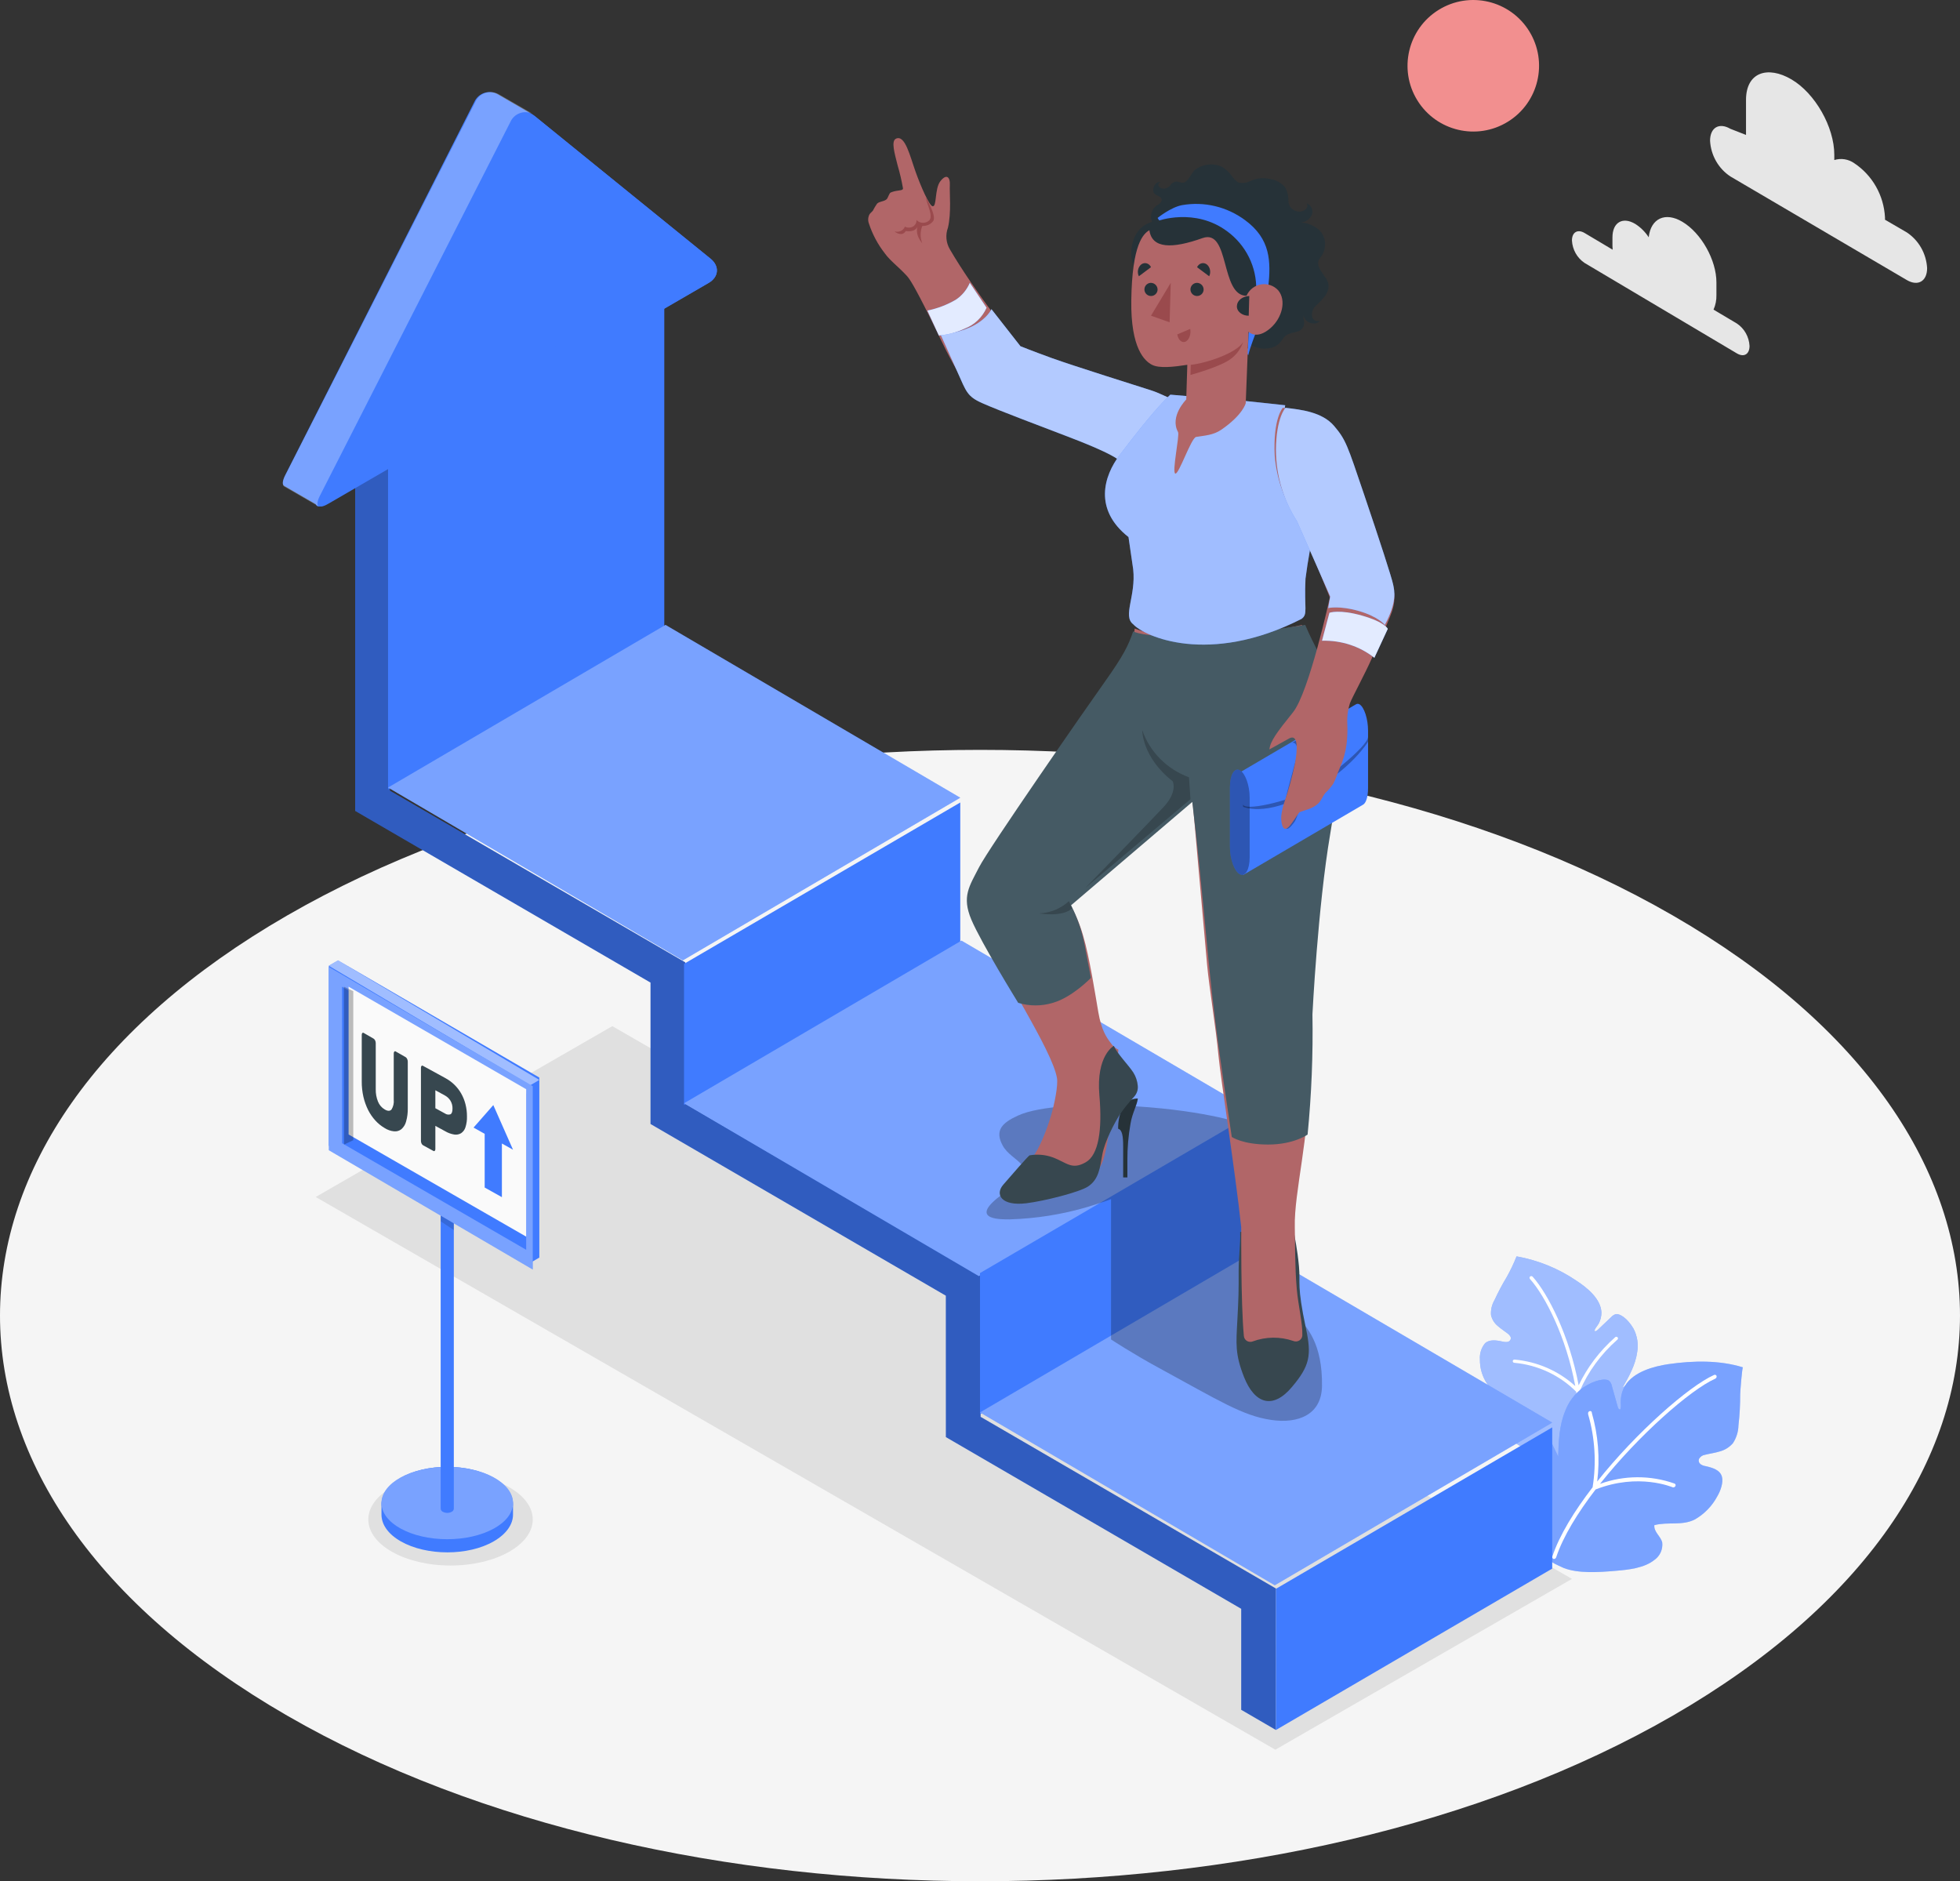 <?xml version="1.0" encoding="UTF-8"?>
<svg width="298px" height="286px" viewBox="0 0 298 286" version="1.1" xmlns="http://www.w3.org/2000/svg" xmlns:xlink="http://www.w3.org/1999/xlink">
    <rect x="0" y="0" width="298" height="286" fill="#333333" stroke="none"/>
    <title>Group</title>
    <g id="Mobile" stroke="none" stroke-width="1" fill="none" fill-rule="evenodd">
        <g id="40" transform="translate(-39, -320)" fill-rule="nonzero">
            <g id="Group" transform="translate(39, 320)">
                <path d="M43.643,260.809 C-14.548,227.222 -14.548,172.77 43.643,139.188 C101.833,105.607 196.168,105.601 254.359,139.188 C312.55,172.776 312.544,227.222 254.359,260.809 C196.175,294.397 101.827,294.397 43.643,260.809 Z" id="Path" fill="#F5F5F5"></path>
                <path d="M240.919,35.42 L245.189,37.961 C245.189,37.761 245.159,37.567 245.159,37.374 L245.159,36.084 C245.159,33.814 246.7,32.899 248.612,34.034 C249.434,34.553 250.135,35.248 250.67,36.071 C250.983,33.221 253.178,32.157 255.798,33.724 C258.651,35.42 260.966,39.528 260.966,42.932 L260.966,44.867 C260.984,45.627 260.834,46.381 260.527,47.072 L264.075,49.181 C264.634,49.552 265.101,50.054 265.434,50.646 C265.768,51.238 265.963,51.902 266,52.585 C266,53.875 265.142,54.352 264.081,53.727 L240.919,39.973 C240.361,39.599 239.896,39.096 239.562,38.503 C239.23,37.91 239.037,37.245 239,36.561 C239,35.304 239.859,34.795 240.919,35.42 Z" id="Path" fill="#E6E6E6"></path>
                <path d="M263.086,19.581 L265.465,20.513 L265.465,15.191 C265.465,10.969 268.773,9.954 272.372,12.068 C275.971,14.176 278.888,19.311 278.888,23.526 L278.888,24.33 C279.394,24.172 279.929,24.133 280.452,24.215 C280.976,24.298 281.474,24.499 281.911,24.805 L281.911,24.805 C283.276,25.709 284.412,26.928 285.226,28.361 C286.04,29.795 286.51,31.404 286.597,33.057 L286.597,33.404 L289.912,35.332 C290.81,35.927 291.558,36.728 292.094,37.672 C292.631,38.615 292.94,39.674 293,40.762 C293,42.76 291.614,43.57 289.912,42.574 L263.086,26.823 C262.187,26.228 261.439,25.427 260.904,24.483 C260.367,23.54 260.058,22.481 260,21.393 C260,19.394 261.378,18.585 263.086,19.581 Z" id="Path" fill="#E6E6E6"></path>
                <path d="M229.257,18.505 C233.954,15.602 235.409,9.44 232.505,4.743 C229.601,0.046 223.441,-1.408 218.743,1.495 C214.046,4.398 212.591,10.56 215.495,15.257 C218.399,19.954 224.561,21.408 229.257,18.505 Z" id="Path" fill="#F28F8F"></path>
                <path d="M68.5,238 C75.403,238 81,234.866 81,230.999 C81,227.134 75.403,224 68.5,224 C61.596,224 56,227.134 56,230.999 C56,234.866 61.596,238 68.5,238 Z" id="Path" fill="#E0E0E0"></path>
                <polygon id="Path" fill="#E0E0E0" points="193.904 266 48 181.973 93.095 156 239 240.033"></polygon>
                <path d="M240.298,222.978 C239.738,223.007 239.176,223.007 238.618,222.978 C236.544,222.813 234.215,221.59 232.14,220.429 C230.767,219.653 228.93,218.595 228.256,217.085 C228.071,216.719 227.996,216.303 228.041,215.894 C228.086,215.483 228.246,215.095 228.506,214.779 C229.131,214.141 230.242,214.084 230.624,213.288 C229.236,212.147 227.214,211.853 226.133,210.413 C225.377,209.311 224.984,207.993 225.008,206.649 C224.948,205.767 225.226,204.897 225.783,204.22 C226.464,203.584 227.551,203.756 228.463,203.959 C228.701,204.026 228.953,204.043 229.199,204.011 C229.322,203.992 229.436,203.935 229.527,203.849 C229.619,203.763 229.683,203.649 229.712,203.526 C229.755,203.22 229.505,202.959 229.268,202.761 C228.755,202.354 228.194,202.009 227.707,201.57 C227.198,201.151 226.841,200.57 226.695,199.92 C226.639,199.126 226.824,198.334 227.225,197.651 C227.782,196.438 228.407,195.26 229.099,194.122 C229.661,193.117 230.156,192.073 230.579,191 C233.854,191.578 236.974,192.852 239.735,194.74 C241.272,195.74 243.407,197.461 243.482,199.519 C243.489,200.1 243.35,200.675 243.083,201.188 C242.951,201.407 242.806,201.62 242.652,201.824 C242.564,201.966 242.196,202.495 242.652,202.36 C242.75,202.32 242.839,202.258 242.914,202.182 L244.964,200.238 C245.153,200.027 245.395,199.872 245.662,199.785 C246.243,199.672 247.424,200.385 248.354,201.979 C248.932,203.074 249.129,204.339 248.916,205.565 C248.647,207.509 247.667,209.261 246.693,210.962 L248.436,209.777 C250.464,208.388 250.022,212.167 249.796,212.962 C249.071,215.339 247.855,217.529 246.23,219.386 C244.569,221.1 242.658,222.494 240.298,222.978 Z" id="Path" fill="#407BFF"></path>
                <path d="M240.298,222.978 C239.738,223.007 239.176,223.007 238.618,222.978 C236.544,222.813 234.215,221.59 232.14,220.429 C230.767,219.653 228.93,218.595 228.256,217.085 C228.071,216.719 227.996,216.303 228.041,215.894 C228.086,215.483 228.246,215.095 228.506,214.779 C229.131,214.141 230.242,214.084 230.624,213.288 C229.236,212.147 227.214,211.853 226.133,210.413 C225.377,209.311 224.984,207.993 225.008,206.649 C224.948,205.767 225.226,204.897 225.783,204.22 C226.464,203.584 227.551,203.756 228.463,203.959 C228.701,204.026 228.953,204.043 229.199,204.011 C229.322,203.992 229.436,203.935 229.527,203.849 C229.619,203.763 229.683,203.649 229.712,203.526 C229.755,203.22 229.505,202.959 229.268,202.761 C228.755,202.354 228.194,202.009 227.707,201.57 C227.198,201.151 226.841,200.57 226.695,199.92 C226.639,199.126 226.824,198.334 227.225,197.651 C227.782,196.438 228.407,195.26 229.099,194.122 C229.661,193.117 230.156,192.073 230.579,191 C233.854,191.578 236.974,192.852 239.735,194.74 C241.272,195.74 243.407,197.461 243.482,199.519 C243.489,200.1 243.35,200.675 243.083,201.188 C242.951,201.407 242.806,201.62 242.652,201.824 C242.564,201.966 242.196,202.495 242.652,202.36 C242.75,202.32 242.839,202.258 242.914,202.182 L244.964,200.238 C245.153,200.027 245.395,199.872 245.662,199.785 C246.243,199.672 247.424,200.385 248.354,201.979 C248.932,203.074 249.129,204.339 248.916,205.565 C248.647,207.509 247.667,209.261 246.693,210.962 L248.436,209.777 C250.464,208.388 250.022,212.167 249.796,212.962 C249.071,215.339 247.855,217.529 246.23,219.386 C244.569,221.1 242.658,222.494 240.298,222.978 Z" id="Path" fill="#FFFFFF" opacity="0.5"></path>
                <path d="M240.174,211.494 C241.462,208.525 243.405,205.862 245.866,203.698 L245.924,203.647 C245.972,203.602 246,203.54 246,203.474 C246.002,203.408 245.975,203.346 245.927,203.298 C245.881,203.251 245.817,203.226 245.749,203.224 C245.681,203.224 245.617,203.25 245.567,203.295 L245.516,203.346 C243.207,205.391 241.338,207.858 240.019,210.607 C238.624,203.062 235.362,196.706 233.041,194.109 C233.02,194.079 232.992,194.055 232.958,194.036 C232.925,194.018 232.889,194.005 232.851,194.002 C232.813,193.997 232.775,194.001 232.739,194.012 C232.704,194.023 232.669,194.041 232.641,194.065 C232.613,194.089 232.59,194.119 232.574,194.153 C232.557,194.185 232.549,194.222 232.549,194.258 C232.547,194.295 232.554,194.332 232.569,194.366 C232.584,194.399 232.605,194.43 232.633,194.455 C234.921,197.014 238.137,203.258 239.505,210.721 C236.976,208.416 233.723,206.996 230.266,206.691 C230.233,206.689 230.198,206.694 230.167,206.705 C230.135,206.716 230.106,206.734 230.081,206.756 C230.056,206.777 230.036,206.804 230.023,206.835 C230.008,206.865 230.002,206.897 230,206.929 C230,206.974 230.012,207.017 230.035,207.056 C230.058,207.096 230.091,207.128 230.13,207.15 C230.165,207.169 230.206,207.181 230.248,207.181 C233.822,207.514 237.156,209.074 239.649,211.583 C240.232,215.103 240.369,220.007 239.764,222.679 C239.754,222.728 239.758,222.778 239.774,222.824 C239.792,222.871 239.822,222.913 239.862,222.943 C239.896,222.967 239.933,222.983 239.972,222.994 C240.043,223.009 240.116,222.996 240.177,222.957 C240.238,222.921 240.281,222.861 240.296,222.792 C240.912,220.045 240.764,215.078 240.174,211.494 Z" id="Path" fill="#FFFFFF"></path>
                <path d="M236.07,237.551 C236.226,237.677 237.556,238.295 237.745,238.371 C239.897,239.216 242.947,239.045 245.714,238.799 C247.546,238.642 250.006,238.409 251.587,237.11 C251.99,236.816 252.306,236.42 252.507,235.963 C252.707,235.505 252.784,235.002 252.728,234.506 C252.496,233.529 251.424,232.91 251.529,231.863 C253.588,231.315 255.772,231.996 257.715,230.981 C259.146,230.154 260.318,228.943 261.098,227.481 C261.606,226.625 262.04,225.364 261.801,224.487 C261.512,223.446 260.326,223.118 259.292,222.885 C259.017,222.845 258.756,222.739 258.532,222.577 C258.419,222.487 258.336,222.363 258.297,222.225 C258.257,222.085 258.262,221.937 258.312,221.801 C258.404,221.634 258.534,221.491 258.689,221.381 C258.844,221.272 259.021,221.2 259.21,221.171 C259.963,220.981 260.727,220.887 261.475,220.654 C262.255,220.447 262.955,220.008 263.483,219.393 C264.006,218.591 264.295,217.658 264.317,216.7 C264.498,215.128 264.586,213.547 264.58,211.965 C264.58,211.592 264.875,207.835 265,207.873 C261.486,206.776 257.471,206.832 253.657,207.387 C251.536,207.703 248.38,208.503 247.063,210.678 C246.708,211.29 246.494,211.973 246.435,212.678 C246.415,212.986 246.415,213.295 246.435,213.603 C246.435,213.799 246.479,214.549 246.109,214.185 C246.03,214.093 245.977,213.981 245.958,213.862 C245.669,212.829 245.375,211.795 245.085,210.76 C245.036,210.445 244.889,210.154 244.665,209.928 C244.163,209.512 242.563,209.701 240.682,210.956 C239.444,211.854 238.5,213.101 237.964,214.537 C237.054,216.763 236.973,219.141 236.911,221.441 L235.894,219.311 C234.714,216.789 232.882,221.1 232.638,222.04 C232.011,224.506 231.747,228.384 232.305,230.71 C233.002,233.434 234.025,235.861 236.07,237.551 Z" id="Path" fill="#407BFF"></path>
                <path d="M236.07,237.551 C236.226,237.677 237.556,238.295 237.745,238.371 C239.897,239.216 242.947,239.045 245.714,238.799 C247.546,238.642 250.006,238.409 251.587,237.11 C251.99,236.816 252.306,236.42 252.507,235.963 C252.707,235.505 252.784,235.002 252.728,234.506 C252.496,233.529 251.424,232.91 251.529,231.863 C253.588,231.315 255.772,231.996 257.715,230.981 C259.146,230.154 260.318,228.943 261.098,227.481 C261.606,226.625 262.04,225.364 261.801,224.487 C261.512,223.446 260.326,223.118 259.292,222.885 C259.017,222.845 258.756,222.739 258.532,222.577 C258.419,222.487 258.336,222.363 258.297,222.225 C258.257,222.085 258.262,221.937 258.312,221.801 C258.404,221.634 258.534,221.491 258.689,221.381 C258.844,221.272 259.021,221.2 259.21,221.171 C259.963,220.981 260.727,220.887 261.475,220.654 C262.255,220.447 262.955,220.008 263.483,219.393 C264.006,218.591 264.295,217.658 264.317,216.7 C264.498,215.128 264.586,213.547 264.58,211.965 C264.58,211.592 264.875,207.835 265,207.873 C261.486,206.776 257.471,206.832 253.657,207.387 C251.536,207.703 248.38,208.503 247.063,210.678 C246.708,211.29 246.494,211.973 246.435,212.678 C246.415,212.986 246.415,213.295 246.435,213.603 C246.435,213.799 246.479,214.549 246.109,214.185 C246.03,214.093 245.977,213.981 245.958,213.862 C245.669,212.829 245.375,211.795 245.085,210.76 C245.036,210.445 244.889,210.154 244.665,209.928 C244.163,209.512 242.563,209.701 240.682,210.956 C239.444,211.854 238.5,213.101 237.964,214.537 C237.054,216.763 236.973,219.141 236.911,221.441 L235.894,219.311 C234.714,216.789 232.882,221.1 232.638,222.04 C232.011,224.506 231.747,228.384 232.305,230.71 C233.002,233.434 234.025,235.861 236.07,237.551 Z" id="Path" fill="#FFFFFF" opacity="0.3"></path>
                <path d="M242.14,226.11 C242.736,222.401 242.503,218.607 241.458,214.997 L241.458,214.91 C241.442,214.833 241.455,214.752 241.495,214.683 C241.534,214.615 241.598,214.562 241.672,214.535 C241.706,214.521 241.741,214.513 241.778,214.513 C241.815,214.513 241.85,214.521 241.884,214.537 C241.916,214.553 241.945,214.575 241.969,214.602 C241.992,214.631 242.01,214.663 242.019,214.698 L242.019,214.779 C242.993,218.172 243.273,221.725 242.839,225.229 C248.806,217.725 256.781,210.745 260.603,209.032 C260.639,209.013 260.677,209.003 260.716,209 C260.754,208.999 260.795,209.005 260.832,209.019 C260.867,209.032 260.901,209.054 260.928,209.083 C260.955,209.112 260.976,209.145 260.989,209.182 C261.01,209.263 261,209.349 260.963,209.424 C260.926,209.501 260.864,209.561 260.787,209.595 C257.002,211.283 249.141,218.187 243.262,225.591 C246.924,224.259 250.944,224.244 254.617,225.547 C254.65,225.563 254.681,225.587 254.703,225.616 C254.727,225.645 254.745,225.678 254.755,225.715 C254.766,225.75 254.768,225.788 254.763,225.825 C254.756,225.861 254.744,225.896 254.724,225.928 C254.7,225.978 254.665,226.021 254.62,226.053 C254.573,226.084 254.522,226.105 254.465,226.11 C254.422,226.123 254.377,226.123 254.334,226.11 C254.282,226.11 249.154,223.859 242.599,226.435 C239.88,229.969 237.66,233.577 236.6,236.753 C236.579,236.81 236.545,236.861 236.5,236.902 C236.455,236.944 236.4,236.974 236.343,236.992 C236.299,237.003 236.253,237.003 236.209,236.992 C236.171,236.982 236.135,236.963 236.105,236.939 C236.074,236.915 236.048,236.883 236.031,236.85 C236.013,236.815 236.002,236.777 236,236.737 C235.999,236.697 236.005,236.659 236.02,236.622 C237.104,233.377 239.371,229.706 242.14,226.11 Z" id="Path" fill="#FFFFFF"></path>
                <path d="M75.074,224.681 C71.164,222.44 64.785,222.44 60.926,224.681 C58.997,225.798 57.994,227.272 58,228.74 L58,230.26 C58,231.728 58.971,233.203 60.926,234.319 C64.836,236.56 71.215,236.56 75.074,234.319 C77.003,233.203 78,231.728 78,230.26 L78,228.74 C78.007,227.272 77.029,225.803 75.074,224.681 Z" id="Path" fill="#407BFF"></path>
                <path d="M68,234 C73.523,234 78,231.537 78,228.5 C78,225.463 73.523,223 68,223 C62.477,223 58,225.463 58,228.5 C58,231.537 62.477,234 68,234 Z" id="Path" fill="#407BFF"></path>
                <path d="M68,234 C73.523,234 78,231.537 78,228.5 C78,225.463 73.523,223 68,223 C62.477,223 58,225.463 58,228.5 C58,231.537 62.477,234 68,234 Z" id="Path" fill="#FFFFFF" opacity="0.3"></path>
                <path d="M67,173 L69,173 L69,229.364 C68.992,229.461 68.961,229.552 68.91,229.632 C68.858,229.711 68.789,229.773 68.708,229.812 C68.489,229.936 68.246,230 68,230 C67.754,230 67.511,229.936 67.291,229.812 C67.211,229.773 67.142,229.711 67.09,229.632 C67.039,229.552 67.008,229.461 67,229.364 L67,229.364 L67,173 Z" id="Path" fill="#407BFF"></path>
                <polygon id="Path" fill="#000000" opacity="0.15" points="67 185.669 69 187 69 176 67 176.105"></polygon>
                <polygon id="Path" fill="#407BFF" points="50 174.183 50 146.815 51.391 146 82 163.816 82 191.184 80.603 192"></polygon>
                <polygon id="Path" fill="#FFFFFF" opacity="0.5" points="82 164.176 80.603 165 50 146.831 51.391 146"></polygon>
                <polygon id="Path" fill="#407BFF" points="81 193 50 174.862 50 147 81 165.13"></polygon>
                <polygon id="Path" fill="#FFFFFF" opacity="0.3" points="81 193 50 174.862 50 147 81 165.13"></polygon>
                <polygon id="Path" fill="#407BFF" points="80 166.264 52 150 52.019 173.801 80 190"></polygon>
                <polygon id="Path" fill="#FAFAFA" points="80 165.588 80 188 53 172.469 53 150"></polygon>
                <polygon id="Path" fill="#000000" opacity="0.25" points="53.714 173.34 52.309 174 52.286 150 53.714 150.679"></polygon>
                <path d="M61.683,160.72 C61.781,160.785 61.857,160.879 61.902,160.989 C61.964,161.111 61.998,161.246 61.998,161.384 L61.998,168.481 C62.014,169.163 61.927,169.845 61.741,170.501 C61.624,170.955 61.373,171.361 61.022,171.669 C60.709,171.917 60.312,172.032 59.916,171.992 C59.411,171.943 58.925,171.775 58.496,171.501 C57.965,171.192 57.484,170.802 57.07,170.347 C56.631,169.863 56.259,169.323 55.965,168.739 C55.652,168.103 55.412,167.432 55.252,166.74 C55.081,165.979 54.997,165.201 55.001,164.422 L55.001,157.325 C54.993,157.222 55.025,157.12 55.091,157.041 C55.122,157.014 55.16,157 55.2,157 C55.241,157 55.279,157.014 55.31,157.041 L56.82,157.912 C56.916,157.98 56.991,158.074 57.038,158.183 C57.095,158.304 57.126,158.436 57.128,158.57 L57.128,165.597 C57.115,166.237 57.231,166.875 57.468,167.468 C57.668,167.973 58.03,168.395 58.496,168.668 C58.959,168.94 59.3,168.933 59.531,168.668 C59.8,168.226 59.917,167.707 59.865,167.19 L59.865,160.144 C59.861,160.093 59.868,160.041 59.884,159.993 C59.901,159.944 59.927,159.899 59.961,159.86 C59.992,159.834 60.031,159.82 60.071,159.82 C60.111,159.82 60.149,159.834 60.18,159.86 L61.683,160.72 Z" id="Path" fill="#37474F"></path>
                <path d="M67.708,163.896 C68.718,164.444 69.548,165.246 70.104,166.215 C70.398,166.729 70.62,167.277 70.765,167.846 C70.924,168.461 71.002,169.092 70.997,169.726 C71.017,170.287 70.938,170.846 70.765,171.381 C70.657,171.742 70.424,172.058 70.104,172.278 C69.797,172.462 69.43,172.534 69.071,172.478 C68.588,172.4 68.125,172.234 67.708,171.989 L66.192,171.162 L66.192,174.685 C66.2,174.784 66.167,174.883 66.099,174.962 C66.068,174.987 66.028,175 65.987,175 C65.945,175 65.906,174.987 65.874,174.962 L64.319,174.109 C64.218,174.046 64.14,173.957 64.094,173.852 C64.036,173.732 64.004,173.601 64.001,173.468 L64.001,162.316 C63.993,162.216 64.026,162.117 64.094,162.04 C64.125,162.014 64.165,162 64.206,162 C64.248,162 64.288,162.014 64.319,162.04 L67.708,163.896 Z M66.192,168.478 L67.648,169.275 C67.765,169.359 67.901,169.414 68.045,169.437 C68.189,169.459 68.337,169.45 68.475,169.406 C68.687,169.312 68.8,169.025 68.8,168.534 C68.812,168.106 68.7,167.685 68.475,167.312 C68.271,166.995 67.987,166.729 67.648,166.541 L66.192,165.746 L66.192,168.478 Z" id="Shape" fill="#37474F"></path>
                <polygon id="Path" fill="#407BFF" points="75.003 168 72 171.422 73.691 172.373 73.691 180.535 76.309 182 76.309 173.842 78 174.787"></polygon>
                <polygon id="Path" fill="#407BFF" points="59.284 71.075 54 68 54 123.274 98.908 149.377 98.908 170.875 143.809 196.977 143.815 218.474 188.717 244.578 188.717 259.932 193.995 263 194 241.503 149.093 215.399 149.093 193.909 104.192 167.806 104.192 146.309 59.284 120.206"></polygon>
                <polygon id="Path" fill="#000000" opacity="0.25" points="59.284 71.075 54 68 54 123.274 98.908 149.377 98.908 170.875 143.809 196.977 143.815 218.474 188.717 244.578 188.717 259.932 193.995 263 194 241.503 149.093 215.399 149.093 193.909 104.192 167.806 104.192 146.309 59.284 120.206"></polygon>
                <path d="M108.036,39.348 L81.377,17.695 C81.244,17.586 81.103,17.488 80.954,17.403 L75.7,14.35 C75.395,14.169 75.055,14.056 74.703,14.016 C74.351,13.976 73.994,14.011 73.657,14.119 C73.319,14.227 73.008,14.405 72.743,14.641 C72.478,14.878 72.266,15.168 72.12,15.492 L43.364,72.23 C42.922,73.1 42.897,73.671 43.212,73.861 C43.528,74.052 48.163,76.724 48.478,76.915 C48.794,77.105 49.255,76.972 49.962,76.559 L107.746,43.023 C109.299,42.122 109.425,40.478 108.036,39.348 Z" id="Path" fill="#407BFF"></path>
                <path d="M107.737,42.996 L49.704,76.572 C48.15,77.474 47.547,76.903 48.365,75.301 L77.265,18.501 C77.429,18.136 77.676,17.815 77.986,17.564 C78.297,17.312 78.663,17.138 79.053,17.055 C79.444,16.972 79.848,16.983 80.234,17.086 C80.62,17.189 80.976,17.382 81.273,17.65 L108.048,39.328 C109.424,40.447 109.298,42.093 107.737,42.996 Z" id="Path" fill="#407BFF"></path>
                <path d="M75.867,14.347 C76.007,14.424 80.009,16.75 81,17.316 C80.696,17.165 80.364,17.077 80.025,17.058 C79.686,17.039 79.346,17.089 79.027,17.206 C78.708,17.322 78.416,17.503 78.168,17.736 C77.921,17.969 77.724,18.25 77.589,18.562 L48.634,75.373 C48.202,76.231 48.164,76.797 48.475,77 C48.018,76.727 43.451,74.107 43.19,73.948 C42.93,73.789 42.898,73.192 43.343,72.314 L72.272,15.492 C72.419,15.168 72.632,14.878 72.898,14.642 C73.164,14.405 73.476,14.227 73.815,14.12 C74.154,14.012 74.512,13.976 74.865,14.016 C75.219,14.055 75.56,14.168 75.867,14.347 L75.867,14.347 Z" id="Path" fill="#FFFFFF" opacity="0.3"></path>
                <polygon id="Path" fill="#407BFF" points="59 67.639 59 120 101 95.361 101 43"></polygon>
                <polygon id="Path" fill="#407BFF" points="59 119.726 103.822 146 146 121.274 101.185 95"></polygon>
                <polygon id="Path" fill="#FFFFFF" opacity="0.3" points="59 119.726 103.822 146 146 121.274 101.185 95"></polygon>
                <polygon id="Path" fill="#407BFF" points="146 122 146 143.461 104 168 104 146.532"></polygon>
                <polygon id="Path" fill="#407BFF" points="104 167.727 148.818 194 191 169.268 146.181 143"></polygon>
                <polygon id="Path" fill="#FFFFFF" opacity="0.3" points="104 167.727 148.818 194 191 169.268 146.181 143"></polygon>
                <polygon id="Path" fill="#407BFF" points="191 169 191 190.468 149 215 149 193.539"></polygon>
                <polygon id="Path" fill="#407BFF" points="149 214.725 193.821 241 236 216.273 191.179 190"></polygon>
                <polygon id="Path" fill="#FFFFFF" opacity="0.3" points="149 214.725 193.821 241 236 216.273 191.179 190"></polygon>
                <polygon id="Path" fill="#407BFF" points="236 217 236 238.469 194 263 194.005 241.533"></polygon>
                <path d="M170.4,168.071 C165.296,167.855 158.103,168.071 154.784,169.591 C152.33,170.705 151.194,171.87 152.462,174.175 C153.163,175.442 154.469,176.074 155.377,177.087 C155.547,177.242 155.679,177.434 155.762,177.649 C155.845,177.863 155.877,178.094 155.856,178.323 C155.835,178.554 155.76,178.775 155.639,178.97 C155.517,179.165 155.352,179.33 155.156,179.449 C153.957,180.373 152.727,181.248 151.56,182.209 C147.559,185.515 152.38,185.376 153.541,185.376 C157.558,185.255 161.543,184.616 165.398,183.476 C168.053,182.653 168.925,182.298 168.925,182.298 L168.925,203.631 C168.925,203.631 172.137,205.752 176.099,207.905 C185.33,212.933 188.933,215.225 193.223,215.858 C197.413,216.492 200.935,215.048 200.998,210.716 C201.086,204.276 198.707,201.573 196.927,199.951 C194.871,198.103 188.782,192.063 188.782,192.063 L188.782,170.775 C188.782,170.775 182.541,168.577 170.4,168.071 Z" id="Path" fill="#000000" opacity="0.25"></path>
                <path d="M136.232,21.079 C137.62,20.446 138.352,23.734 139.218,26.147 C140.014,28.371 141.268,31.215 141.765,31.348 C142.478,31.538 142.064,28.713 142.974,27.547 C143.885,26.381 144.489,26.863 144.413,28.181 C144.35,29.232 144.668,32.349 144.127,34.617 C143.928,35.152 143.851,35.725 143.902,36.293 C143.952,36.862 144.129,37.412 144.419,37.904 C148.029,44.131 154.727,52.582 154.727,52.582 C154.727,52.582 162.724,55.787 167.606,57.155 C171.242,58.169 175.018,59.385 177.965,60.551 C178.259,61.659 176.744,72.257 171.84,70.876 C170.963,67.829 159.808,65.124 152.97,62.413 C148.819,60.766 147.794,60.234 146.769,58.505 C143.802,53.487 143.541,52.582 141.389,48.242 C138.944,43.32 138.257,42.339 137.849,41.908 C136.576,40.527 135.341,39.646 134.545,38.538 C133.467,37.163 132.639,35.611 132.1,33.952 C132.018,33.724 131.986,33.483 132.006,33.242 C132.025,33.002 132.097,32.769 132.215,32.558 C132.355,32.355 132.571,32.216 132.717,32.019 C132.904,31.65 133.117,31.295 133.354,30.955 C133.73,30.588 134.5,30.639 134.85,30.246 C135.003,30.075 135.194,29.384 135.404,29.277 C135.743,29.131 136.101,29.035 136.468,28.992 C136.678,28.934 137.295,28.953 137.295,28.656 C137.088,27.467 136.814,26.291 136.474,25.134 C136.015,23.303 135.449,21.434 136.232,21.079 Z" id="Path" fill="#B16668"></path>
                <path d="M178,60.598 C177.333,60.342 176.275,59.742 174.947,59.32 C173.618,58.898 162.981,55.548 159.946,54.448 C156.911,53.348 155.148,52.632 155.148,52.632 L150.739,47 C150.739,47 150.173,48.387 147.918,49.557 C146.379,50.311 144.707,50.746 143,50.836 C143,50.836 144.064,53.227 145.588,56.59 C146.904,59.518 147.03,60.259 149.316,61.276 C151.942,62.452 158.876,65.035 162.056,66.263 C165.941,67.759 170.514,69.555 171.205,71 C171.212,71.045 177.666,64.984 178,60.598 Z" id="Path" fill="#407BFF"></path>
                <path d="M178,60.598 C177.333,60.342 176.275,59.742 174.947,59.32 C173.618,58.898 162.981,55.548 159.946,54.448 C156.911,53.348 155.148,52.632 155.148,52.632 L150.739,47 C150.739,47 150.173,48.387 147.918,49.557 C146.379,50.311 144.707,50.746 143,50.836 C143,50.836 144.064,53.227 145.588,56.59 C146.904,59.518 147.03,60.259 149.316,61.276 C151.942,62.452 158.876,65.035 162.056,66.263 C165.941,67.759 170.514,69.555 171.205,71 C171.212,71.045 177.666,64.984 178,60.598 Z" id="Path" fill="#FFFFFF" opacity="0.6"></path>
                <path d="M150,46.788 C149.337,48.259 148.146,49.394 146.687,49.946 C145.443,50.538 144.109,50.895 142.747,51 L141,47.212 C142.521,46.906 143.985,46.347 145.337,45.557 C146.265,44.939 147,44.05 147.452,43 L150,46.788 Z" id="Path" fill="#407BFF"></path>
                <path d="M150,46.788 C149.337,48.259 148.146,49.394 146.687,49.946 C145.443,50.538 144.109,50.895 142.747,51 L141,47.212 C142.521,46.906 143.985,46.347 145.337,45.557 C146.265,44.939 147,44.05 147.452,43 L150,46.788 Z" id="Path" fill="#FFFFFF" opacity="0.85"></path>
                <path d="M140.729,30 C141.077,31.405 141.88,32.857 141.284,33.5 C141.16,33.622 141.008,33.718 140.838,33.782 C140.667,33.846 140.484,33.876 140.299,33.871 C140.114,33.865 139.933,33.824 139.768,33.749 C139.604,33.675 139.459,33.57 139.344,33.44 C139.361,33.637 139.319,33.834 139.222,34.012 C139.126,34.189 138.979,34.341 138.796,34.452 C138.611,34.552 138.4,34.604 138.184,34.604 C137.968,34.604 137.757,34.552 137.572,34.452 C137.526,34.594 137.448,34.725 137.343,34.839 C137.237,34.953 137.107,35.046 136.96,35.113 C136.813,35.181 136.652,35.221 136.487,35.231 C136.322,35.241 136.156,35.221 136,35.173 C136.348,35.506 137.264,35.923 137.712,35.113 C137.712,35.113 139.11,35.423 139.512,34.417 C139.512,34.417 138.997,35.53 140.227,37 C139.892,36.142 139.892,35.209 140.227,34.351 C140.56,34.367 140.891,34.303 141.187,34.166 C141.482,34.029 141.731,33.823 141.906,33.571 C142.408,32.702 140.729,30 140.729,30 Z" id="Path" fill="#9A4A4D"></path>
                <path d="M201.366,37.915 C201.317,38.133 201.246,38.344 201.149,38.546 C200.964,38.962 200.554,39.29 200.438,39.731 C200.182,40.727 201.443,41.875 201.821,42.707 C202.5,44.227 201.097,45.513 200.086,46.453 C199.835,46.675 199.649,46.96 199.549,47.277 C199.448,47.595 199.437,47.933 199.517,48.256 C199.554,48.367 199.615,48.469 199.695,48.554 C199.776,48.64 199.874,48.708 199.983,48.753 C200.093,48.798 200.21,48.82 200.327,48.817 C200.446,48.814 200.562,48.786 200.668,48.736 C200.587,48.871 200.469,48.983 200.329,49.059 C200.187,49.136 200.029,49.174 199.869,49.171 C199.491,49.206 199.112,49.106 198.802,48.89 C198.491,48.674 198.271,48.355 198.179,47.992 C198.127,48.351 198.307,48.723 198.287,49.101 C198.29,49.381 198.202,49.654 198.037,49.881 C197.871,50.108 197.636,50.276 197.365,50.362 C196.892,50.533 196.374,50.589 195.899,50.785 C195.317,51.018 195.151,51.384 194.792,51.863 C194.089,52.803 193.159,53.023 192.008,52.998 C191.411,52.956 190.828,52.785 190.306,52.496 C189.785,52.207 189.333,51.808 188.985,51.327 C188.692,50.974 188.346,50.646 188.096,50.268 C187.212,49.051 186.028,48.092 185.1,46.888 C184.156,45.63 183.3,44.309 182.54,42.934 C181.597,41.195 180.763,39.401 180.042,37.562 C179.941,37.196 179.767,36.853 179.53,36.553 C179.276,36.307 178.972,36.113 178.64,35.986 C177.412,35.494 175.984,35.298 175.311,34.018 C175.164,33.782 175.066,33.518 175.024,33.244 C174.981,32.969 174.996,32.689 175.065,32.42 C175.135,32.151 175.257,31.898 175.427,31.677 C175.596,31.455 175.81,31.269 176.055,31.13 C176.444,30.935 176.873,30.424 176.464,30.027 C176.169,29.737 175.715,29.712 175.472,29.359 C175.074,28.728 175.644,27.555 176.438,27.675 C175.799,27.952 176.182,28.589 176.758,28.665 C176.996,28.698 177.239,28.661 177.456,28.56 C177.673,28.46 177.855,28.299 177.981,28.097 C178.165,27.851 178.433,27.678 178.736,27.612 C179.088,27.543 179.377,27.751 179.729,27.782 C180.644,27.858 181.08,26.294 181.695,25.821 C182.272,25.377 182.965,25.101 183.694,25.023 C184.425,24.945 185.161,25.068 185.823,25.38 C186.412,25.735 186.914,26.213 187.296,26.78 C187.552,27.095 187.974,27.65 188.37,27.763 C188.915,27.876 189.481,27.812 189.985,27.58 C190.949,27.081 192.068,26.955 193.122,27.227 C194.017,27.347 194.831,27.798 195.4,28.488 C195.739,29.112 195.909,29.812 195.893,30.519 C195.885,30.914 196.025,31.298 196.286,31.598 C196.547,31.898 196.91,32.093 197.308,32.146 C197.54,32.192 197.778,32.178 198.003,32.106 C198.227,32.035 198.429,31.907 198.589,31.736 C198.692,31.623 198.755,31.48 198.77,31.329 C198.783,31.178 198.747,31.026 198.665,30.897 C198.985,31.027 199.244,31.267 199.396,31.573 C199.546,31.879 199.579,32.228 199.484,32.556 C199.36,32.906 199.134,33.212 198.832,33.437 C198.532,33.661 198.171,33.793 197.794,33.817 C198.814,33.892 199.783,34.29 200.554,34.952 C201.084,35.479 201.407,36.173 201.469,36.913 C201.479,37.25 201.443,37.587 201.366,37.915 L201.366,37.915 Z" id="Path" fill="#263238"></path>
                <path d="M196.689,187 C196.864,188.305 197.248,189.831 197.495,192.506 C197.741,195.18 197.137,195.255 198.566,201.993 C199.429,206.041 199.143,207.642 196.436,210.851 C193.542,214.311 190.764,213.438 189.142,209.344 C187.76,205.848 187.94,204.266 188.128,200.731 C188.317,197.196 188.337,196.159 188.323,193.347 C188.323,190.868 188.616,189.191 188.557,187.288 L196.689,187 Z" id="Path" fill="#37474F"></path>
                <path d="M196.863,186.539 C196.915,188.892 196.863,192.482 197.162,195.97 C197.395,198.582 198.07,201.162 198.006,203.014 C197.999,203.169 197.954,203.321 197.875,203.455 C197.796,203.589 197.685,203.702 197.551,203.786 C197.417,203.87 197.265,203.92 197.106,203.933 C196.949,203.948 196.79,203.924 196.643,203.864 C194.639,203.171 192.447,203.195 190.461,203.933 C190.315,203.99 190.16,204.011 190.004,203.995 C189.849,203.98 189.7,203.93 189.569,203.848 C189.438,203.765 189.329,203.654 189.25,203.521 C189.172,203.39 189.126,203.243 189.117,203.09 C188.643,198.017 188.72,186.602 188.72,186.602 C187.812,178.143 185.559,163.716 185.273,160.603 C184.844,156.024 183.857,150.241 183.526,146.651 C183.195,143.062 181,118.115 181,118.115 L197.883,95 C197.883,95 198.07,98.545 200.609,103.91 C204.032,111.146 203.078,116.923 202.025,123.486 C201.149,128.959 198.734,153.551 198.734,153.551 C198.734,153.551 198.616,158.624 198.869,164.497 C199.182,172.404 196.734,181.275 196.863,186.539 Z" id="Path" fill="#B16668"></path>
                <path d="M198,95 C187.943,97.233 178.452,97.782 172.518,95.555 C172.327,98.624 167.445,104.316 161.371,113.421 C154.416,123.764 150.447,130.075 150.447,130.075 C147.91,134.758 146.985,135.945 149.426,141.63 C152.063,147.775 159.995,159.63 160.705,163.905 C160.883,164.989 160.363,167.733 159.748,169.775 C159.133,171.817 158.061,174.529 157.047,175.868 C157.047,175.868 154.111,179.391 154.821,179.697 C155.532,180.004 162.1,180.335 164.966,179.282 C167.831,178.23 168.016,175.722 168.77,171.115 C169.524,166.508 170.038,159.573 170.038,159.573 C169.555,159.339 169.145,158.975 168.852,158.52 C168.219,157.69 167.465,156.605 166.995,153.913 C166.526,151.22 165.657,145.497 164.669,142.211 C164.148,140.389 163.391,138.645 162.417,137.023 L181.895,119.546 L198,95 Z" id="Path" fill="#B16668"></path>
                <path d="M173,167 C172.882,168.026 172.139,169.231 171.883,170.837 C171.557,172.669 171.398,174.531 171.408,176.397 L171.408,179 L170.766,179 L170.766,174.259 C170.766,172.811 170.638,171.754 170.006,171.601 C169.983,171.583 169.878,167 173,167 Z" id="Path" fill="#263238"></path>
                <path d="M169.345,159 C169.885,160.229 171.572,161.901 172.32,163.059 C172.701,163.67 172.932,164.364 172.992,165.083 C173.018,165.382 172.981,165.681 172.885,165.965 C172.788,166.249 172.635,166.51 172.435,166.73 C171.659,167.56 170.945,168.445 170.297,169.377 C169.473,170.649 167.951,173.531 167.596,175.535 C167.24,177.54 167.063,179.308 165.421,180.383 C164.153,181.229 158.769,182.597 156.029,182.928 C152.288,183.38 151.222,181.618 152.541,180.098 C153.86,178.577 156.118,175.968 156.53,175.643 C157.707,175.436 158.918,175.538 160.043,175.943 C162.193,176.731 162.928,177.921 165.079,176.694 C167.019,175.587 167.615,171.833 167.151,166.515 C166.626,160.451 169.345,159 169.345,159 Z" id="Path" fill="#37474F"></path>
                <path d="M198.444,95 C199.872,98.386 201.223,100.246 203.028,105.012 C204.654,109.302 204.136,115.675 202.247,126.782 C200.358,137.889 199.545,154.197 199.545,154.197 C199.649,160.301 199.404,166.404 198.809,172.481 C198.809,172.481 196.728,174 192.811,174 C188.893,174 187.28,172.841 187.28,172.841 C187.28,172.841 185.437,160.627 184.86,155.988 C184.105,149.894 183.779,146.458 183.074,138.965 C182.172,129.408 181.275,121.915 181.275,121.915 L162.846,137.629 C163.802,139.491 164.487,141.477 164.882,143.527 C165.523,146.945 165.868,148.66 165.868,148.66 C165.868,148.66 163.026,151.622 160.075,152.457 C158.358,152.979 156.523,152.979 154.807,152.457 C154.807,152.457 149.161,143.312 147.682,139.8 C146.203,136.288 147.375,134.737 148.866,131.826 C150.358,128.915 165.164,107.6 167.993,103.626 C170.823,99.652 171.578,98.082 172.289,95.981 C172.289,95.981 173.677,96.88 180.892,96.804 C188.106,96.728 198.444,95 198.444,95 Z" id="Path" fill="#455A64"></path>
                <path d="M162.525,137 C161.249,138.147 159.657,138.8 158,138.857 C158,138.857 161.574,139.493 163,138.081 L162.525,137 Z" id="Path" fill="#37474F"></path>
                <path d="M181,121.504 L180.776,118.168 C179.122,117.564 177.626,116.607 176.396,115.367 C175.166,114.128 174.234,112.636 173.667,111 C173.667,111 173.597,115.095 178.302,118.776 C178.302,118.776 179.097,120.344 176.924,122.677 C174.75,125.01 165,135 165,135 L181,121.504 Z" id="Path" fill="#37474F"></path>
                <path d="M200,79.621 C194.585,76.564 194.565,66.521 195.402,61.608 L189.455,60.972 L177.941,60 C176.853,61.004 174.874,63.057 170.231,69.178 C167.826,72.356 166.239,77.441 171.578,81.648 L172.292,86.549 C172.736,90.61 170.648,93.655 172.292,94.901 C173.919,96.719 183.743,101.257 197.855,94.106 C198.906,93.388 198.267,92.568 198.488,87.979 C198.849,85.169 199.355,82.379 200,79.621 L200,79.621 Z" id="Path" fill="#407BFF"></path>
                <path d="M200,79.621 C194.585,76.564 194.565,66.521 195.402,61.608 L189.455,60.972 L177.941,60 C176.853,61.004 174.874,63.057 170.231,69.178 C167.826,72.356 166.239,77.441 171.578,81.648 L172.292,86.549 C172.736,90.61 170.648,93.655 172.292,94.901 C173.919,96.719 183.743,101.257 197.855,94.106 C198.906,93.388 198.267,92.568 198.488,87.979 C198.849,85.169 199.355,82.379 200,79.621 L200,79.621 Z" id="Path" fill="#FFFFFF" opacity="0.5"></path>
                <path d="M189.785,54 C190.422,51.36 192.407,47.644 192.827,43.681 C193.247,39.718 193.184,36.333 189.315,33.479 C187.945,32.459 186.387,31.731 184.735,31.338 C183.082,30.944 181.37,30.894 179.698,31.19 C177.973,31.527 176,33.135 176,33.135 L189.785,54 Z" id="Path" fill="#407BFF"></path>
                <path d="M172.294,40.215 C171.605,38.638 171.858,33.981 176.04,33.582 C176.04,33.582 181.677,31.519 186.573,35.159 C187.986,36.193 189.126,37.548 189.895,39.108 C190.666,40.668 191.043,42.389 190.996,44.123 L189.827,50.756 L189.739,53 L172.294,40.215 Z" id="Path" fill="#263238"></path>
                <path d="M174.755,35 C173.862,35.505 172.115,37.06 172.003,45.695 C171.903,53.012 174.056,54.899 175.155,55.462 C176.253,56.024 178.412,55.788 180.52,55.462 L180.358,60.732 C180.358,60.732 177.794,63.29 179.11,65.683 C179.379,66.169 178.15,71.817 178.692,71.996 C179.236,72.175 181.107,66.553 181.862,66.425 C183.11,66.214 184.459,66.175 185.694,65.325 C188.983,63.06 189.402,61.301 189.402,61.301 L189.826,50.428 C189.826,50.428 191.011,51.752 193.163,49.884 C194.942,48.336 195.623,45.65 194.33,44.127 C193.998,43.771 193.585,43.503 193.128,43.347 C192.67,43.192 192.182,43.154 191.709,43.237 C191.233,43.32 190.785,43.521 190.403,43.822 C190.022,44.123 189.718,44.516 189.519,44.965 C185.513,44.965 187.023,34.731 182.848,36.19 C178.206,37.846 175.135,37.814 174.755,35 Z" id="Path" fill="#B16668"></path>
                <path d="M189.943,45 L189.857,48 C189.613,48.001 189.373,47.963 189.149,47.888 C188.925,47.813 188.723,47.703 188.555,47.565 C188.387,47.426 188.255,47.262 188.171,47.082 C188.085,46.902 188.047,46.71 188.059,46.519 C188.069,46.124 188.269,45.746 188.619,45.464 C188.969,45.182 189.443,45.016 189.943,45 Z" id="Path" fill="#263238"></path>
                <path d="M176,44.022 C175.996,44.218 175.935,44.408 175.823,44.569 C175.712,44.73 175.555,44.855 175.374,44.928 C175.191,45.001 174.991,45.019 174.799,44.98 C174.607,44.94 174.432,44.846 174.293,44.707 C174.155,44.569 174.06,44.392 174.02,44.2 C173.981,44.008 174,43.809 174.072,43.627 C174.145,43.445 174.269,43.289 174.432,43.177 C174.592,43.066 174.783,43.004 174.979,43 C175.25,43.002 175.509,43.11 175.699,43.301 C175.891,43.493 175.998,43.751 176,44.022 L176,44.022 Z" id="Path" fill="#263238"></path>
                <path d="M183,44.022 C182.996,44.219 182.933,44.41 182.821,44.572 C182.708,44.734 182.551,44.859 182.366,44.931 C182.184,45.003 181.982,45.019 181.79,44.977 C181.596,44.936 181.421,44.838 181.282,44.697 C181.145,44.556 181.053,44.377 181.016,44.183 C180.981,43.989 181.003,43.789 181.081,43.608 C181.158,43.426 181.288,43.272 181.452,43.164 C181.616,43.056 181.81,42.999 182.008,43 C182.274,43.008 182.527,43.119 182.712,43.309 C182.897,43.5 183.002,43.756 183,44.022 L183,44.022 Z" id="Path" fill="#263238"></path>
                <path d="M180.964,50 L179,50.834 C179.026,51.028 179.08,51.213 179.157,51.376 C179.234,51.539 179.334,51.677 179.451,51.782 C179.566,51.887 179.696,51.956 179.831,51.985 C179.965,52.013 180.104,52.002 180.236,51.95 C180.505,51.82 180.73,51.546 180.864,51.184 C181,50.822 181.035,50.398 180.964,50 Z" id="Path" fill="#9A4A4D"></path>
                <path d="M173.153,42 L175,40.617 C174.934,40.474 174.841,40.348 174.728,40.247 C174.615,40.147 174.483,40.075 174.344,40.035 C174.205,39.995 174.059,39.989 173.916,40.017 C173.775,40.045 173.639,40.107 173.521,40.198 C173.273,40.395 173.099,40.688 173.032,41.02 C172.963,41.353 173.007,41.701 173.153,42 Z" id="Path" fill="#263238"></path>
                <path d="M183.846,42 L182,40.622 C182.067,40.477 182.161,40.35 182.274,40.249 C182.389,40.148 182.52,40.075 182.659,40.035 C182.8,39.995 182.946,39.989 183.089,40.018 C183.231,40.046 183.366,40.108 183.487,40.2 C183.732,40.397 183.904,40.69 183.969,41.022 C184.037,41.354 183.992,41.702 183.846,42 L183.846,42 Z" id="Path" fill="#263238"></path>
                <polygon id="Path" fill="#9A4A4D" points="178 43 177.83 49 175 47.995"></polygon>
                <path d="M181.04,55.464 C183.362,55.231 188.035,53.682 189,52 C188.669,52.987 188.055,53.851 187.234,54.48 C185.765,55.71 181,57 181,57 L181.04,55.464 Z" id="Path" fill="#9A4A4D"></path>
                <path d="M206.7,107.076 C206.618,107.026 206.524,107 206.429,107 C206.334,107 206.24,107.026 206.158,107.076 L206.158,107.076 L188,117.728 L189.045,133 L207.204,122.353 C207.67,122.139 208,121.178 208,119.826 L208,111.081 C208,109.293 207.415,107.499 206.7,107.076 Z" id="Path" fill="#407BFF"></path>
                <path d="M196.336,112.966 C196.84,112.699 197.603,113.228 197.026,115.505 C196.447,117.783 194.738,123.346 195.034,124.708 C195.331,126.071 195.578,126.644 196.798,124.976 C198.017,123.308 200,111 200,111 L196.336,112.966 Z" id="Path" fill="#000000" opacity="0.3"></path>
                <path d="M188.503,117.094 C189.331,117.534 190,119.393 190,121.259 L190,130.331 C190,132.19 189.331,133.347 188.503,132.906 C187.676,132.466 187,130.607 187,128.748 L187,119.669 C187,117.81 187.676,116.653 188.503,117.094 Z" id="Path" fill="#407BFF"></path>
                <path d="M188.503,117.094 C189.331,117.534 190,119.393 190,121.259 L190,130.331 C190,132.19 189.331,133.347 188.503,132.906 C187.676,132.466 187,130.607 187,128.748 L187,119.669 C187,117.81 187.676,116.653 188.503,117.094 Z" id="Path" fill="#000000" opacity="0.3"></path>
                <path d="M189,122.237 C189,123.454 196.036,121.727 198.496,120.346 C200.957,118.966 208,113.519 208,112 L208,112.763 C208,112.763 205.552,116.885 198.92,120.579 C192.287,124.273 189,122.641 189,122.641 L189,122.237 Z" id="Path" fill="#000000" opacity="0.3"></path>
                <path d="M198.997,119.077 C199.55,118.814 199.999,119.247 199.999,120.038 C200.012,120.394 199.929,120.748 199.755,121.074 C199.581,121.4 199.322,121.69 198.997,121.922 C198.45,122.186 198.001,121.759 198.001,120.967 C197.988,120.611 198.071,120.257 198.243,119.93 C198.415,119.603 198.672,119.312 198.997,119.077 L198.997,119.077 Z" id="Path" fill="#FAFAFA"></path>
                <path d="M195.04,62 C199.932,62.698 202.859,63.95 204.43,67.893 C205.998,71.837 210.514,85.256 211.447,88.051 C212.378,90.845 212.097,92.096 210.879,94.859 C210.102,96.59 209.335,98.326 208.58,100.066 C207.569,102.372 205.602,105.985 205.256,106.893 C204.928,107.92 204.788,108.995 204.846,110.069 C204.894,111.105 204.856,112.144 204.728,113.174 C204.566,114.401 204.222,115.599 203.712,116.731 C203.36,117.518 203.126,118.376 202.721,119.131 C202.371,119.646 201.964,120.123 201.509,120.554 C201.066,121.081 200.89,121.761 200.349,122.224 C199.405,123.031 198.433,123.113 197.555,123.494 C197.157,124.015 196.479,125.12 196.043,125.603 C194.922,126.873 194.74,124.752 194.804,124.047 C194.892,123.288 195.065,122.54 195.319,121.818 C195.933,120.006 196.44,118.161 196.838,116.293 C196.968,115.658 197.796,111.472 196.094,112.215 L193,113.93 C193.131,112.698 194.114,111.352 196.577,108.303 C199.041,105.255 202.193,90.826 202.193,90.826 L197.535,79.395 C195.387,76.403 194.099,72.906 193.808,69.265 C193.528,63.607 195.04,62 195.04,62 Z" id="Path" fill="#B16668"></path>
                <path d="M195.452,62 C197.79,62.27 201.019,62.628 202.83,64.746 C204.639,66.864 204.865,67.719 207.342,75.015 C209.817,82.311 211.602,87.829 211.809,88.841 C212.017,89.853 212.438,91.443 210.552,95 C210.552,95 209.566,93.743 206.594,92.888 C203.621,92.034 201.943,92.442 201.943,92.442 L202.246,90.676 L197.18,79.207 C195.114,75.991 194.011,72.251 194,68.429 C194.026,63.458 195.452,62 195.452,62 Z" id="Path" fill="#407BFF"></path>
                <path d="M195.452,62 C197.79,62.27 201.019,62.628 202.83,64.746 C204.639,66.864 204.865,67.719 207.342,75.015 C209.817,82.311 211.602,87.829 211.809,88.841 C212.017,89.853 212.438,91.443 210.552,95 C210.552,95 209.566,93.743 206.594,92.888 C203.621,92.034 201.943,92.442 201.943,92.442 L202.246,90.676 L197.18,79.207 C195.114,75.991 194.011,72.251 194,68.429 C194.026,63.458 195.452,62 195.452,62 Z" id="Path" fill="#FFFFFF" opacity="0.6"></path>
                <path d="M202.127,93.158 L201,97.407 C203.909,97.323 206.748,98.248 208.96,100 L211,95.601 C211,95.601 210.606,94.599 207.114,93.596 C203.622,92.594 202.127,93.158 202.127,93.158 Z" id="Path" fill="#407BFF"></path>
                <path d="M202.127,93.158 L201,97.407 C203.909,97.323 206.748,98.248 208.96,100 L211,95.601 C211,95.601 210.606,94.599 207.114,93.596 C203.622,92.594 202.127,93.158 202.127,93.158 Z" id="Path" fill="#FFFFFF" opacity="0.85"></path>
            </g>
        </g>
    </g>
</svg>